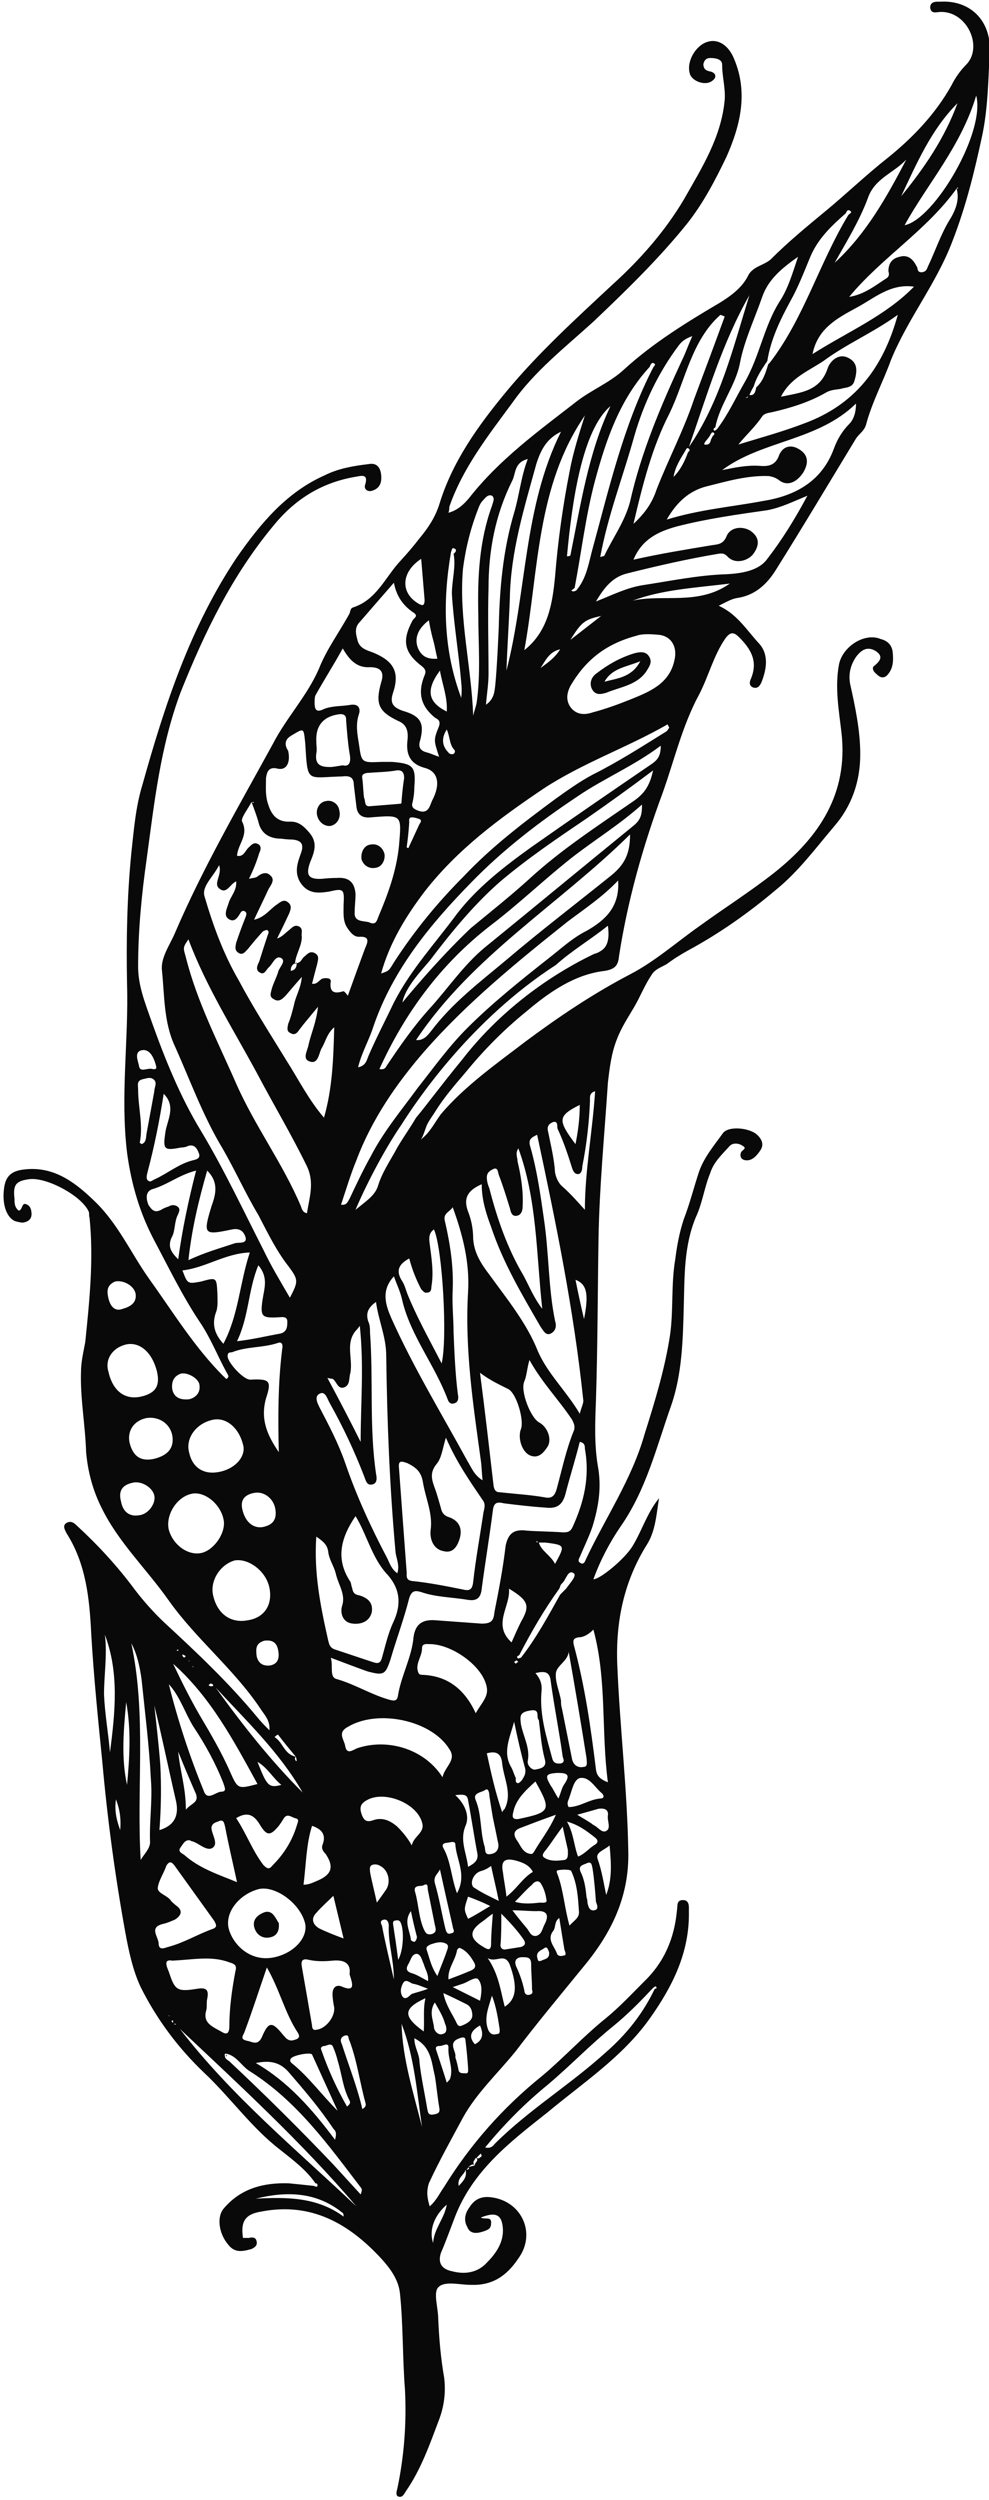 <svg version="1.2" xmlns="http://www.w3.org/2000/svg" viewBox="0 0 116 293" width="116" height="293">
	<title>bimbimka_feather-ai</title>
	<style>
		.s0 { fill: #090909 } 
	</style>
	<g id="Layer 2">
		<g id="&lt;Group&gt;">
			<path id="&lt;Compound Path&gt;" fill-rule="evenodd" class="s0" d="m71.1 81.2c-0.7 0.2-1.3 0.3-1.7-0.5-0.3-0.7 0-1.4 0.6-1.8 1.3-1 2.7-1.8 4.3-2.3 0.7-0.2 1.4-0.3 1.8 0.3 0.5 0.7 0 1.3-0.3 1.8-1.1 1.6-3 1.8-4.7 2.5zm-0.2-1.3c1.5-0.4 3.2-0.5 4.2-2.4-1.7 0.7-3.3 0.8-4.2 2.4z"/>
			<path id="&lt;Path&gt;" class="s0" d="m32.7 225.4c0.1 1-0.3 1.6-1.2 1.7-0.8 0.1-1.5-0.4-1.7-1.3-0.2-1 0.7-1.5 1.3-1.7 0.9-0.2 1.2 0.7 1.6 1.3z"/>
			<path id="&lt;Path&gt;" class="s0" d="m39.8 95c0.2 0.8-0.2 1.6-1 1.8-0.7 0.1-1.4-0.4-1.6-1.2-0.2-0.8 0.3-1.6 1-1.7 0.7-0.2 1.5 0.3 1.6 1.1z"/>
			<path id="&lt;Path&gt;" class="s0" d="m45.1 100.1c0.1 0.7-0.3 1.5-1 1.6-0.8 0.2-1.5-0.3-1.7-1-0.1-0.8 0.3-1.6 1-1.7 0.8-0.2 1.5 0.3 1.7 1.1z"/>
			<path id="&lt;Path&gt;" class="s0" d="m34.6 112.9q0 0 0 0.1 0.1-0.1 0.2-0.1 0 0 0-0.1-0.1 0.1-0.2 0.1z"/>
			<path id="&lt;Path&gt;" class="s0" d="m26.6 240.7q0 0 0 0.1-0.1 0.1-0.1 0.2 0 0 0.1 0 0-0.1 0-0.3z"/>
			<path id="&lt;Compound Path&gt;" fill-rule="evenodd" class="s0" d="m116.1 6c-0.2 3.3-0.2 6.6-0.9 9.9-0.9 4.2-1.9 8.3-3.5 12.4-1.9 5-5.2 9-7.2 13.9-0.9 2.5-2.2 4.9-2.9 7.5-0.2 0.8-0.8 1.1-1.2 1.7-3.1 5.1-6.2 10.3-9.4 15.4-1 1.6-2.4 3-4.6 3.3-0.6 0.1-1.3 0.5-2.1 0.9 2.2 1 3.3 2.9 4.8 4.5 1.1 1.3 0.8 3 0.2 4.5-0.2 0.4-0.4 0.7-0.9 0.6-0.6-0.2-0.5-0.7-0.3-1.1 0.8-2 0-3.4-1.4-4.8-0.6-0.6-1-0.7-1.6 0.1-1.4 2-2 4.5-3.1 6.6-2 3.7-2.9 7.7-4.3 11.6-2.3 6.2-4.1 12.6-5.1 19.1-0.1 1.1-0.5 1.5-1.7 1.7-3.5 0.4-6.5 2.5-9.1 4.7-2.6 2.1-5 4.5-7.2 7.2-1.2 1.4-2.5 2.9-3.5 4.5-0.3 0.5-0.7 1-1 1.6-0.2 0.4-0.5 1.6-0.8 1.8 1.1-0.8 1.6-1.9 2.4-3 2.8-3.3 6.5-5.9 9.9-8.5 3.9-2.9 7.9-5.6 12.3-7.9 2.9-1.5 5.5-3.8 8.2-5.7 2.9-2.1 5.9-4 8.7-6.2 5.3-4.2 8.7-9.3 7.9-16.4-0.3-2.6-0.8-5.3-0.3-8 0.4-2.1 3-3.8 4.9-3 0.8 0.2 1.3 0.7 1.4 1.5 0.1 1 0.1 2-0.7 2.8-0.5 0.4-0.9 0.1-1.2-0.2-0.4-0.3-0.6-0.8-0.2-1 0.7-0.6 1-1.1 0.1-1.7-1-0.6-1.7-0.1-2.3 0.7-0.6 0.9-0.9 1.9-0.7 3.1 0.6 2.7 1.2 5.5 1.2 8.3 0 3.2-1 6.1-3.1 8.5-2.2 2.6-4.2 5.3-6.8 7.4-3.2 2.7-6.6 5.1-10.3 7.1-0.9 0.5-1.7 1-2.5 1.6-0.7 0.4-1.4 0.6-1.8 1.3-0.8 1.2-1.3 2.5-2 3.7-0.7 1.2-1.5 2.4-2 3.7-0.7 1.7-0.9 3.5-1.1 5.2-0.4 6.1-1 12.2-1.1 18.3-0.1 6.3-0.1 12.6-0.3 18.9-0.1 2.6-0.2 5.1 0.2 7.6 0.5 2.6 0.1 4.9-0.6 7.2-0.4 1.2-1 2.4-1.5 3.6-0.1 0.2-0.3 0.5 0.1 0.7 0.3 0.2 0.5-0.1 0.6-0.4 2.3-4.9 5.4-9.4 6.9-14.7 1.2-3.8 2.4-7.7 3-11.7 0.4-2.9 0.1-5.9 0.6-8.8 0.2-1.6 0.5-3.2 1-4.7 0.7-1.8 1.2-3.8 1.8-5.6 0.6-1.7 1.8-3.1 2.8-4.5 0.7-0.9 3.3-0.6 4.1 0.3 0.5 0.5 0.7 1.1 0.3 1.7-0.4 0.6-0.9 1.2-1.6 1.2-0.5 0-0.9-0.3-0.7-0.9 0.1-0.3 0.8-0.5 0.2-0.8-0.4-0.3-1.1-0.4-1.5 0-0.9 1-1.9 1.9-2.3 3.2-0.7 1.7-0.9 3.5-1.7 5.2-1.4 3.4-1.3 6.9-1.4 10.4-0.1 4-0.2 8-1.5 11.7-1.7 4.8-2.9 9.8-5.9 14.1-1.3 1.9-2.4 4-3.2 6.2 0.8 0 3.7-2.4 4.6-3.9 1.1-1.8 1.7-3.9 3.1-5.6-0.3 1.8-0.4 3.8-1.4 5.4-2.7 4.3-3.7 9-3.5 14.1 0.3 7.4 1.2 14.8 1.3 22.3 0 5.3-2.2 9.5-5.5 13.4-2.6 3.2-5.2 6.3-7.7 9.6-2.1 2.6-4.6 4.9-6.2 7.8-1.4 2.6-2.8 5.1-4 7.7-0.3 1-0.2 1.7 0.1 2.7 0.8-0.7 1.2-1.6 1.7-2.3 3.1-5 6.9-9.3 11.5-13 2.5-2.1 4.8-4.6 7.4-6.7 1.6-1.3 3-2.8 4.5-4.3 2.4-2.3 3.6-5.1 3.9-8.4 0.1-0.5-0.1-1.2 0.7-1.2 0.8 0 0.7 0.8 0.7 1.3 0.1 4.8-1.9 8.8-4.6 12.6-3.2 4.5-7.8 7.5-12 11-4.3 3.4-8.8 6.8-10.9 12.4-0.5 1.3-1 2.7-1.6 4.1-0.4 1.3 0.3 1.9 1.3 2.1 1.5 0.4 3 0.2 4.1-1 1.2-1.2 2.2-2.7 1.8-4.6-0.3-1.4-1.4-1.1-2.5-0.7 0.4 0.3 1.3-0.2 1.2 0.7 0 0.7-0.5 0.8-1.1 1-0.7 0.2-1.4 0.2-1.7-0.6-0.4-0.7-0.3-1.5 0.2-2.2 0.5-0.8 1.1-1.3 2.2-1.3 3.9 0.2 5.8 4.2 3.6 7.2-1.4 2.1-3.1 3.2-5.6 3.1-1.3 0-3.1-0.5-3.8 0.3-0.6 0.6 0 2.4 0 3.7 0.1 2.3 0.3 4.6 0.7 6.9 0.2 1.7 0 3.3-0.6 4.9-1.1 2.9-2.1 5.8-3.9 8.4-0.2 0.3-0.4 0.8-0.9 0.6-0.3-0.1-0.2-0.6-0.1-0.9 0.8-3.8 1.1-7.7 0.9-11.6-0.3-3.8-0.2-7.7-0.6-11.4-0.2-1.6-1.2-2.9-2.2-4-3.8-4.1-8.2-6.6-14-5.5-1.9 0.3-2.5 1.1-2.2 3.1q0.3 0 0.7 0c0.4-0.1 0.8-0.1 0.9 0.4 0.1 0.5-0.2 0.7-0.6 0.9-1.1 0.3-2 0.5-2.8-0.6-1-1.2-1.3-3.1-0.5-4.1 2-2.4 4.7-3.1 7.7-3 1 0.1 2 0.2 2.9 0.3 0.2 0.1 0.4 0.1 0.4 0.1 0.1-0.3 0-0.4-0.2-0.4-1.1-1.6-2.6-2.7-4.1-3.9-3.4-2.6-5.9-6.2-9-9.1q-4.6-4.4-7.4-10c-0.9-1.9-1.4-4.2-1.8-6.4-1.2-6.6-2.1-13.3-2.7-20-0.5-5-1-9.9-1.3-15-0.2-4.1-0.6-8.2-2.9-11.8-0.2-0.4-0.5-0.9 0-1.2 0.5-0.3 0.9 0 1.2 0.3 2.5 2.3 4.8 4.8 6.8 7.5q1.6 2.1 3.5 3.9c3.8 3.5 7.6 7.1 10.9 11.1 0.4 0.5 0.9 1 1.4 1.5 0.1-1.2-0.6-1.8-1.1-2.6-3.1-4.6-7.5-8.1-10.7-12.6-2.6-3.7-5.9-6.8-7.9-10.9-1-2-1.6-4.2-1.8-6.5-0.1-3.2-0.7-6.3-0.6-9.4 0-1.2 0.3-2.4 0.5-3.5 0.5-4.9 1-9.7 0.5-14.6-0.1-0.2 0-0.5-0.1-0.7-0.8-1.8-4.8-4-6.9-3.8-1.6 0.2-2 0.6-1.8 2.3 0 0.5 0 1 0.5 1.4 0.5-0.1 0.3-1.1 1-0.7 0.4 0.2 0.5 0.7 0.5 1.1 0 0.6-0.4 0.9-1 1-0.3 0-0.7-0.1-1-0.2-1-0.5-1.5-2.1-1.2-4 0.2-1.2 0.8-1.8 2.1-2 3.4-0.5 5.9 1.2 8.3 3.5 2.9 2.7 4.4 6.2 6.6 9.3 2.8 3.9 5.3 8 8.7 11.4 0.2 0.1 0.3 0.5 0.5 0.2 0.2-0.2 0-0.4-0.1-0.6-1.1-2-1.9-4.1-3.2-6-2-3-3.6-6.3-5.3-9.5-1.7-3.2-2.7-6.6-3.2-10.3-0.8-6.7 0.2-13.2 0-19.8-0.1-5.1 0-10.2 0.5-15.3 0.3-2.7 0.5-5.4 1.3-8 2.6-9.3 5.6-18.5 11.1-26.7 2.8-4 5.8-7.6 10.3-9.6 1.6-0.8 3.4-1.1 5.1-1.3 1-0.2 1.4 0.4 1.5 1.2 0.1 0.9-0.1 1.6-1 1.9-0.5 0.2-1-0.1-0.9-0.6 0.5-1.5-0.5-1.1-1.2-1-4 0.7-7.1 2.7-9.6 5.8-4.8 5.8-8 12.4-10.8 19.4-2.4 6.4-3.1 13-4 19.6-0.6 4.2-1 8.4-1 12.6 0 2.2 0.8 4.2 1.5 6.2 1.6 4.5 3.4 9 5.9 13.1 2.7 4.5 4.9 9.2 7.3 13.9 0.9 1.9 2 3.7 3.1 5.6 1-1.9 1-2.1-0.1-3.6-1.5-1.9-2.5-4-3.6-6.1-1.5-2.5-2.7-5.2-4.2-7.8-2.3-3.8-3.8-8-5.6-12-1.3-2.8-1.2-5.9-1.5-8.8-0.2-1.5 0.9-3 1.5-4.4 3.3-7.7 7.5-14.9 11.5-22.2 1.6-3.1 4-5.6 5.4-8.8 0.9-2.3 2.4-4.3 3.6-6.5 0.1-0.3 0.1-0.6 0.4-0.7 2.8-0.9 3.8-3.6 5.6-5.5q1.2-1.3 2.2-2.6c1-1.2 1.8-2.4 2.3-3.9 1.5-5 4.5-9.2 7.8-13.2 3.8-4.6 8.2-8.6 12.6-12.7 3.2-2.9 6.1-6.2 8.3-9.9 2.1-3.7 4.4-7.3 4.8-11.7 0.1-1.4-0.3-2.7-0.3-4.1 0-0.7-0.8-0.8-1.4-0.8-0.5 0-0.7 0.3-0.8 0.7 0 0.6 0.3 0.8 0.9 0.9 0.6 0.2 0.7 0.7 0.1 1.1-0.8 0.6-2.4 0-2.6-0.9-0.4-1.4 0.7-3.3 2.1-3.7 1.3-0.4 2.5 0.5 3.1 2 1.7 4 0.7 7.9-0.9 11.5-1.3 2.7-2.7 5.4-4.6 7.8-3.3 4.1-7.1 7.8-11 11.5-3.3 3-6.9 5.8-9.5 9.5-2.8 3.8-5.8 7.6-7.4 12.2 0 0.2 0 0.4-0.1 0.7 1.1-0.3 1.8-1 2.4-1.7 3.6-4.6 8.2-7.9 12.7-11.4 1.7-1.3 3.9-2.2 5.5-3.7 3.4-3.1 7.3-5.5 11.2-7.8 1.3-0.8 2.7-1.8 3.4-3.3 0.6-1 1.8-1.1 2.6-1.8 2.1-2.1 4.3-3.9 6.6-5.8 2.4-2 4.6-4.1 7-6 3-2.4 5.7-5.2 7.6-8.6 0.5-1 1.1-1.8 1.8-2.5 1.9-2.1 0-6.2-3.1-6.1-0.4 0-1.1 0.3-1.2-0.5 0-0.8 0.8-0.7 1.2-0.7 3.3-0.2 5.9 2 5.8 5.8zm-59.2 245.7c0.5 0.1 0.8 0 1.1-0.4 4-4 8.8-6.9 13-10.7 2.3-2 4.2-4.3 5.6-7.1q0.1-0.2 0.2-0.4c0.2 0 0.3-0.1 0.1-0.3 0 0-0.2 0.1-0.3 0.2q-0.1 0.1-0.2 0.2c-1.4 1.5-2.9 3-4.5 4.3-2.6 2.1-5 4.6-7.6 6.8-2.7 2.2-5.1 4.6-7.4 7.4zm-1 1.2c0.2 0.2 0.4 0 0.6-0.2 0-0.1-0.1-0.2-0.1-0.3q-0.3 0.3-0.5 0.5 0 0 0 0zm-0.2 0.9q0 0 0 0c-0.1-0.3 0.6-0.6 0.1-0.9-0.1 0.3-0.5 0.5-0.1 0.9zm-0.8 0.2q0.4-0.1 0.8-0.2c-0.3-0.3-0.6 0.1-0.8 0.2zm-0.2 0.3c0.1 0 0.2 0 0.3-0.1 0.1-0.1-0.1-0.1-0.1-0.2 0 0.2-0.1 0.2-0.2 0.3zm-0.9 1.9c0.6-0.6 1-1.1 0.8-1.9-0.1 0.6-1 0.9-0.8 1.9zm51.9-233.2c2.7-3.3 5.1-6.8 6.6-10.9-3.1 3.1-4.8 7.1-6.6 10.9zm-3.9 0.2c-1 2.7-2.5 5.1-3.9 7.6 3.7-3.4 6.1-7.7 8.4-12.1-1.5 1.6-3.7 2.2-4.5 4.5zm-6.8 7c-0.7 1.7-1.4 3.5-2.3 5.1-1.2 2.2-2.3 4.5-2.7 7q-0.1 0.2-0.2 0.3c-0.6 0.9-1.1 1.7-1.4 2.7q-0.3 0.5-0.5 1c0.6 0.1 0.7-0.4 0.8-0.9 0.8-0.7 1.1-1.7 1.4-2.7q0.1-0.1 0.2-0.2c4-5.2 5.8-11.7 9.2-17.3 0.2-0.2 0.5-0.3 0.2-0.5-0.3-0.2-0.4 0.1-0.5 0.3-1.7 1.5-3.3 3-4.2 5.2zm-8.2 12.3c-0.5 2.7-2.4 4.9-2.9 7.6-0.2 0.1-0.3 0.2-0.1 0.4 0 0 0.2-0.1 0.3-0.2 1.3-1.7 2.2-3.7 3.3-5.6 1.7-3 2.2-6.4 4-9.3 1-1.5 1.5-3.2 2.2-5.3-2 1.4-3.5 2.7-4.2 4.7-0.9 2.6-2.1 5.1-2.6 7.7zm18.5-5.6c-2.9 2.1-6 3.4-8.7 5.4-1.8 1.2-3.9 2-5 4.2 2.3-0.5 4.6-0.6 5.5-3.4 0.3-0.8 1.3-1.8 2.5-1.1 1.1 0.6 0.9 1.7 0.6 2.7-0.2 0.6-0.7 0.7-1.3 0.8-0.6 0.2-1.3 0.1-2 0.5-1.9 1.1-4.1 1.8-6.3 2.3-0.4 0.1-0.9 0.1-1.2 0.5-0.8 1.2-1.9 2.2-2.8 3.3 2.6-0.8 5.2-1.5 7.8-2.5 5.9-2.2 9.2-6.5 10.9-12.7zm-17.4-2.3c-3.2 5.6-5 11.8-7.1 17.8 3.7-5.4 5.2-11.7 7.1-17.8zm12.5 12.7c-4.5 4.4-11 4.3-15.7 7.8 1.5-0.3 2.9-0.6 4.4-0.5 1.1 0.1 1.9-0.1 2.3-1.3 0.5-1.1 1.5-1.2 2.4-0.6 1.1 0.7 1 1.7 0.4 2.7-0.8 1.2-1.9 1.6-2.8 0.9-0.4-0.3-0.7-0.4-1.2-0.5-2.5-0.1-4.9 0.6-7.3 1.2-2 0.5-3.5 1.8-4.7 3.9 3.9-1.2 7.7-1.5 11.4-2.2 3.7-0.6 6.8-2.3 8.2-6.1 0.4-1.1 1-2.1 1.8-2.9 0.5-0.5 0.8-1.3 0.8-2.4zm-21.9 1.2c-2 3.9-3.1 8.2-4.2 12.9 1.4-1.3 2.2-2.5 2.7-4 1.4-3.6 3.2-7 4.4-10.6 1.2-3.2 2.4-6.4 3.6-9.7q-0.2-0.1-0.5-0.2c-3.4 3-4.1 7.7-6 11.6zm-4.1 2.6c-1.3 4.7-3.1 9.3-4 14.2 0.2-0.1 0.5-0.1 0.5-0.2 1-2.1 2.4-4 3-6.3 1.3-5.8 3.6-11.2 6.1-16.6 0.4-0.8 0.7-1.7 1.2-2.8-0.9 0.3-1.3 0.7-1.6 1.1-2.4 3.2-4.1 6.8-5.2 10.6zm9.3-0.4c-0.2-0.1-0.3 0.1-0.4 0.3q-0.1 0.2-0.2 0.3c-0.2 0.3-0.5 0.5-0.5 0.8 0.6 0.1 0.7-0.2 0.8-0.6q0.1-0.2 0.2-0.4c0.1-0.1 0.3-0.2 0.1-0.4zm-2.9 1.9c-0.2-0.2-0.3 0-0.4 0.2-0.6 1-1.2 1.9-1.4 3.1 0.8-0.8 1.3-1.8 1.7-2.9 0.1-0.1 0.3-0.2 0.1-0.4zm-11 3.7c-1.1 4.1-1.6 8.4-2.4 12.6q-0.2 0.2-0.4 0.3c0.2 0.2 0.4 0.1 0.6 0 1.1-1.3 1.4-2.9 1.8-4.5 2-7.3 3.7-14.8 7.2-21.6 0.1-0.2 0.4-0.4 0.1-0.5-0.2-0.2-0.4 0.1-0.5 0.4-3.5 3.8-5.1 8.5-6.4 13.3zm-2.9 18.7q1.8-1.4 3.6-2.8c-1.9 0.4-2.3 0.7-3.6 2.8zm-0.4-9.8c0.1 0 0.3 0 0.4-0.1 1.2-5.9 2.1-12 4.7-17.5-3.3 2.8-4.5 11.1-5.1 17.6zm-5 11c2.8-2.2 3.3-5.5 3.6-8.6q0.5-6.2 1.7-12.3c0.4-2.2 1.1-4.4 1.8-6.6-5.7 8.3-5.4 18.2-7.1 27.5zm1.4-21.8c-1.4 5.1-3 10.2-3.1 15.7-0.1 2.8-0.3 5.7-0.4 8.5 2.4-9.3 2-19.2 6.4-28-1.7 0.8-2.4 2.2-2.9 3.8zm0.5 23.9c0.8-0.6 1.7-1.2 2.3-2.2-1.3 0.3-1.7 1.3-2.3 2.2zm-3.3-22c-2 4-2.8 8.2-2.8 12.6-0.1 3.4 0 6.7 0 10.1 0 1.2-0.2 2.3-0.3 3.6 1-0.7 1-1.6 1.1-2.4 0.2-2.2 0.3-4.5 0.4-6.7 0.1-4.6 0.5-9 1.8-13.4 0.6-2 0.8-4.2 1.6-6.3-1.6 0.4-1.4 1.7-1.8 2.5zm-4.6 27.6c0.1-0.5 0.3-1 0.4-1.5 0.5-3.4 0.2-6.9 0.2-10.4-0.1-4.3 0.1-8.6 1.6-12.7 0.1-0.4 0.4-0.9 0-1.2-0.5-0.2-0.8 0.3-1.1 0.6-0.2 0.2-0.4 0.6-0.5 0.9-0.9 2.3-1.5 4.7-1.8 7.1-0.5 5.8 1 11.4 1.2 17.2zm-1.4-2.1q0.1-0.9 0-1.8c-0.3-3.5-0.9-7-1.1-10.4 0-1.6 0.5-3.2 0.2-4.7 0.3-0.2 0.4-0.5 0.1-0.6-0.3-0.2-0.3 0.2-0.4 0.4-1 5.8-0.9 11.5 1.2 17.1zm-5.1-11.1c0.5 0.3 0.8 0.4 0.8-0.4q-0.2-2.4-0.4-4.8c-2.3 1.5-2.5 3.9-0.4 5.2zm29.5 14.6q-0.1-0.2-0.2-0.4c-4.7 2.7-9.9 4.5-14.5 7.5-5.2 3.5-10.1 7.1-14 12.1-2.2 2.9-4.1 6-5.1 9.6 0.9-0.3 0.9-0.3 1.5-1.3 2.4-3.7 5.1-7 8.2-10.1 3.2-3.4 7-6.3 10.8-9.1 1.4-1 2.8-2 4.3-2.8 3-1.5 5.8-3.3 8.7-5.1 0.1-0.1 0.2-0.3 0.3-0.4zm-26.9-6.7c-1.7 2.3-1.4 3.7 0.8 4.8 0.1-1.7-0.5-3.1-0.8-4.8zm-9.7-3.7c0.2 1.1 1.1 1.3 1.9 1.6 2.4 1 3.1 2.3 2.3 4.7-0.4 1.2 0 1.7 1.1 2.1 2.1 0.6 2.6 1.4 2.1 3.4-0.3 0.9 0 1.3 0.8 1.5 0.4 0.1 0.8 0.3 1.4 0.5-0.6-1.9-0.7-1.9 0-3.6 0.2-0.7-0.2-0.8-0.5-1-1.6-1.3-2-2.8-1.3-4.7 0.2-0.5 0.4-0.8-0.2-1.3-2.1-1.6-2.4-3-1.1-5.4 0.2-0.3 0.7-0.5 0.1-0.9-1.2-0.8-2-1.9-2.3-3.5-1.4 1.6-2.7 3.1-4 4.6-0.6 0.6-0.5 1.3-0.3 2zm9.4 2.3c-0.2-0.8-0.3-1.5-0.5-2.2q-0.3-1.1-0.5-2.3c-1.3 1-1.7 2.1-1.3 3.2 0.4 1 1.1 1.4 2.3 1.3zm-13.3 5.9c1-0.4 2.1-0.3 3.2-0.5 0.9-0.1 1.1 0.5 0.9 1.1-0.4 1.2-0.2 2.3 0 3.5 0.3 2.2 0.3 2.2 2.6 2.1q0.7 0 1.3 0c2.4 0.2 2.8 0.5 2.6 2.9q0 0.9-0.2 1.8c-0.2 0.6 0.1 0.8 0.6 1 1.3 0.5 1.4-0.6 1.7-1.2 1-1.9 0.7-3.4-0.9-3.8-1.8-0.5-2.2-1.7-2-3.3 0.1-1-0.1-1.8-1.1-2.2-2.3-1.1-2.7-2-2-4.5 0.4-1.2 0-1.8-1.3-1.8-1.5 0.1-2.4-0.8-3.2-2.2-1.1 2-2.2 3.7-3.2 5.5-0.1 0.2-0.1 0.6-0.1 0.9 0 0.9 0.3 1.1 1.1 0.7zm39.5 4.3c-3.2 2.4-6.6 3.8-9.7 5.9-4.5 3-8.7 6.2-12.5 10.1-4.8 4.9-9.2 10.2-11.5 16.9-0.5 1.6-1.4 3.1-1.8 4.8 0.9-0.2 1-0.8 1.2-1.3 0.9-2.1 2-4.2 3-6.3 2-3.9 4.9-7 7.4-10.4 2.4-3.1 5.5-5.5 8.7-7.8 4.7-3.3 9.5-6.6 14.2-9.8 0.7-0.5 1-1 1-2.1zm-2.2 6.9c-2.7 2.4-5.5 4.1-8.2 6.2-3.3 2.6-6.3 5.5-9.6 8-5.8 4.5-10 10.2-13 16.8 0.5 0.1 0.7-0.1 0.8-0.3 1.6-2.4 3.2-4.7 5.1-6.8 2.1-2.3 3.9-5 6.4-7.1 5.9-4.8 11.7-9.6 17.6-14.4 0.8-0.7 0.9-1.3 0.9-2.4zm-36.6-4.4c0.4 0 0.8-0.1 1.5-0.2 0.8 0.2 1-0.4 0.8-1.4-0.2-1.2-0.3-2.5-0.4-3.8 0-0.4 0-0.8-0.7-0.8-1.9 0.2-2.9 1.3-2.8 3.2 0 0.5 0.1 1 0 1.4-0.2 1.4 0.6 1.6 1.6 1.6zm-7.3 4.2c0.4 1.4 1.1 2.3 2.7 2.2 0.9 0 1.5 0.5 2.1 1.2 1.1 1.2 0.7 2.3 0.2 3.5-0.6 1.6-0.2 2.1 1.4 2q0.9-0.1 1.7-0.1c1.3-0.1 2.1 0.4 2.2 1.9 0 0.7-0.1 1.4-0.1 2.1-0.1 1.2 1 1 1.7 1.2 0.8 0.4 0.9-0.2 1.1-0.7 1.1-2.6 2.1-5.3 2.4-8.3 0.3-3.6 0.4-3.6-3.3-3.3-0.9 0.1-1.6-0.2-1.7-1.3-0.1-0.8-0.2-1.7-0.3-2.5 0-0.9-0.5-1.1-1.3-1-4.3 0.1-4.1 0.9-4.4-3.9-0.2-1.8-0.1-1.8-1.6-0.9-0.9 0.5-0.8 1.2-0.4 1.8 0.3 1.4-0.2 2.3-1.2 2.1-1.1-0.3-1.3 0.4-1.4 1.1 0 1-0.1 1.9 0.2 2.9zm-1.8-0.1q0 0.1 0.1 0.1 0 0 0.1-0.1-0.1 0-0.2 0zm-1.8 6.3c0.8 0.2 1-0.7 1.4-1 0.3-0.3 0.6-0.6 1-0.4 0.5 0.2 0.4 0.7 0.2 1.1-0.3 1-0.7 2-1.2 3 0.4-0.1 0.7-0.1 0.9-0.2 0.5-0.4 1.1-0.7 1.6-0.2 0.6 0.5 0.1 1.1-0.2 1.6-0.5 1.1-1.1 2.3-1.7 3.6 1.3-0.3 1.9-1.3 2.7-1.8 0.4-0.3 0.8-0.6 1.2-0.3 0.6 0.4 0.4 0.9 0.2 1.4q-0.7 1.5-1.4 2.9c0.6-0.2 0.9-0.6 1.3-0.9 0.4-0.3 0.7-0.8 1.3-0.5 0.5 0.3 0.2 0.8 0.3 1.2 0 1.1-0.7 2-0.8 3.1-0.4 0.2-0.5 0.5-0.5 0.9 0.5-0.1 0.7-0.4 0.7-0.9 0.5-0.1 0.6-0.5 0.8-0.7 0.4-0.3 0.7-0.8 1.3-0.5 0.6 0.3 0.4 0.8 0.3 1.3q-0.3 1.1-0.6 2.3c0.6 0.1 0.8-0.4 1.2-0.6 0.4-0.1 1-0.1 1 0.3-0.2 1.3 0.4 1.5 1.4 1.2 0.2-0.1 0.4 0.3 0.6 0.5q1-2.8 2-5.5c0.3-0.7 0.7-1.5-0.7-1.4-0.6 0-1-0.5-1.4-1.1-0.5-0.8-0.4-1.7-0.4-2.7 0.1-1.8 0-1.9-1.7-1.5-1.3 0.2-2.5 0.3-3.4-1.1-0.7-1.2-0.3-2.3 0.1-3.4 0.4-1.1 0-1.5-1-1.6q-0.6 0-1.3-0.1c-1.4 0-2.4-0.6-2.7-2-0.2-0.7-0.5-1.5-0.8-2.3-0.4 0.8-1.3 1.9-1.1 2.3 0.8 1.6-0.5 2.6-0.6 4zm-3.8 4.8c1 3.4 2.2 6.7 4 9.8 1.7 3.2 3.7 6.3 5.6 9.4 1.4 2.2 2.6 4.6 4.4 6.7 1-3.5 1.1-6.9 1.2-10.6-0.9 0.8-1 1.7-1.5 2.5-0.3 0.6-0.4 1.9-1.4 1.5-0.9-0.3-0.2-1.3-0.1-2 0.3-1.3 0.9-2.6 1.1-4.4-0.9 1.1-1.6 1.9-2.2 2.7-0.2 0.3-0.5 0.7-1 0.4-0.5-0.2-0.4-0.6-0.3-1.1 0.3-0.7 0.5-1.5 0.7-2.3 0.2-1 0.8-1.9 0.9-3.2-0.8 0.9-1.3 1.5-1.9 2.2-0.4 0.4-0.8 0.8-1.4 0.4-0.6-0.3-0.3-0.8-0.2-1.3 0.2-0.6 0.5-1.2 0.7-1.8 0.1-0.6 1-1.3 0.4-1.7-0.7-0.4-1 0.7-1.5 1.1-0.3 0.3-0.5 0.9-1 0.6-0.6-0.3-0.3-0.9-0.1-1.3q0.5-1.6 1-3.1c0.1-0.2 0.2-0.5-0.1-0.6-0.1 0-0.4 0.1-0.5 0.2q-0.9 1-1.7 2c-0.3 0.3-0.6 0.8-1.1 0.5-0.5-0.3-0.4-0.7-0.3-1.2q0.5-1.5 1.1-3c0.1-0.3 0.2-0.5-0.1-0.7-0.2-0.1-0.4 0-0.5 0.2-0.3 0.5-0.7 1.2-1.4 0.7-0.6-0.4-0.2-1.2 0-1.8 0.2-0.8 1-1.5 0.9-2.6-0.7 0.3-1.1 1.5-1.9 0.9-0.9-0.6 0.3-1.6-0.1-2.8-0.7 1.4-2.1 2.5-1.7 3.7zm13.5 59.9c1.1 2.1 2.2 4.2 3 6.5 1.3 3.8 3 7.5 4.9 11.1 0.3 0.6 0.5 1.3 1.2 1.8 0.3-0.9-0.1-1.7-0.2-2.4-0.7-7.7-1-15.4-1.1-23.1 0-2.2-0.9-4.1-1.2-6.3-1 0.7-1.2 1.4-0.9 2.3 0.2 0.4 0.2 0.9 0.2 1.3 0.4 5.5-0.1 11 0.7 16.5 0.1 0.5 0.2 1.2-0.5 1.3-0.6 0.1-0.7-0.5-0.9-1q-1.7-4.4-4-8.5c-0.3-0.5-0.5-1.4-1.1-1.2-0.8 0.3-0.4 1.1-0.1 1.7zm-2.2-23.6c0.1 0.3 0.2 0.7 0.7 0.8 0.3-1.9 0.9-3.6 0-5.5-1.8-3.7-3.9-7.2-5.8-10.8-2.8-5.2-6-10.2-8.1-15.8-0.7 1-0.6 1-0.3 2.1 1.3 5.2 3.8 10 5.9 14.8 2.2 5 5.5 9.4 7.6 14.4zm6.4 14.6c-1.2 1.5-0.3 3.2-0.6 4.9-0.2 0.6 0 1.4-0.7 1.7-0.8 0.3-0.9-0.7-1.4-1-0.1 0-0.2 0-0.6-0.1 1.4 2.6 2.7 5.1 3.9 7.5 0-4.5 0.4-8.9-0.1-13.6-0.3 0.4-0.4 0.5-0.5 0.6zm7.9 17.7c-0.2-1.2-0.8-1.7-1.8-2.2-0.8-0.3-1.1-0.3-1 0.6 0.3 4.1 0.6 8.2 0.9 12.2 0 0.4-0.1 0.9 0.6 1 2 0.2 4 0.6 6 1 0.8 0.2 1.1 0 1.2-0.9 0.3-2.7 0.8-5.4 1.2-8.1 0.1-0.5 0.3-1-0.1-1.5-1.5-2.2-3.1-4.5-4.3-7.3-0.4 1.3-0.5 2.4-1.1 3.1-0.9 1.1-0.5 2-0.1 3.1 0.2 0.6 0.4 1.3 0.6 2 0.1 0.5 0.3 0.9 0.9 1.1 1.2 0.4 1.7 1.3 1.3 2.6-0.3 0.9-0.8 1.7-1.9 1.4-1.1-0.2-1.6-1.3-1.5-2.4 0.3-2-0.6-3.8-0.9-5.7zm-8.5 11.7c0.1 0.2 0.1 0.5 0.2 0.7 0.1 0.6 0.3 0.8 0.9 0.9 0.9 0.3 1.6 0.8 1.4 2-0.3 1.1-1.3 1.4-2.2 1.3-1.2-0.1-1.5-1.2-1.3-2 0.5-1.4-0.4-2.5-0.7-3.8-0.2-0.9-0.8-1.7-0.9-2.6-0.1-0.9-0.7-1.3-1.4-1.8-0.3 4.3 0.5 8.2 1.4 12.2 0.1 0.4 0.2 0.8 0.7 1 1.5 0.5 3 1 4.5 1.5 0.6 0.2 0.9 0.2 1.1-0.5 0.4-1.4 0.7-2.8 1.3-4.1 1-2.1 0.9-4-0.8-5.8-1.7-1.9-2.3-4.6-3.6-6.7-1.7 2.5-2.4 5-0.6 7.7zm-10.8-37.1c-1.2 2.9-1.1 6-2.5 8.9 1.8-0.2 3.4-0.6 5.1-0.9 0.8-0.2 0.8-0.9 0.8-1.4 0-0.7-0.7-0.5-1.1-0.5-1.9 0.1-2.1-0.1-1.8-2.1 0.2-1.3 0.7-2.6-0.5-4zm-6-11.1c-1 3.5-1.8 6.8-2.2 10.5 1.9-0.9 3.7-1.4 5.5-2 0.5-0.1 1.4 0.1 1.2-0.7-0.2-0.6-0.6-1.1-1.6-0.9-3.3 0.7-3.4 0.6-2.4-2.7 0.5-1.4 0.9-2.8-0.5-4.2zm-8-12.3c0.1 0.9 1 0.2 1.6 0.4 0.6 0.1 0.4-0.3 0.4-0.4-0.3-1.1-0.8-2-1.7-1.8-0.9 0.2-0.4 1.3-0.3 1.8zm0.1 9c-0.1 0 0.1 0.1 0.2 0.2 0.6-0.2 0.5-0.8 0.6-1.3 0.3-1.6 0.6-3.3 0.9-4.9 0-0.5 0.4-1-0.1-1.4-0.4-0.3-0.8-0.1-1.3 0-0.7 0.2-0.5 0.7-0.5 1.2 0 2.1 0.6 4.1 0.2 6.2zm1 4.5c0.3 0.2 0.5-0.1 0.8-0.2 1.5-0.7 2.8-1.8 4.4-2.2 0.4-0.1 1-0.2 0.7-0.9-0.2-0.5-0.5-1-1.2-0.8q-0.4 0.2-0.9 0.2c-2 0.4-2.1 0.2-1.8-1.8 0.2-1.4 1.3-3-0.2-4.5-0.5 3.2-1.1 6.2-1.9 9.2-0.1 0.4-0.2 0.8 0.1 1zm3.5 9.2c0.5-3.6 1.2-6.9 2.1-10.4-2 0.5-3.4 1.7-5.2 2.2-0.7 0.3-0.7 1-0.4 1.8 0.4 0.6 0.7 1 1.5 0.6 0.3-0.2 0.6-0.3 0.9-0.4 0.3-0.2 0.7-0.2 1 0 0.4 0.3 0.2 0.6 0.1 0.9-0.5 0.9-0.3 2-0.8 2.8-0.4 1-0.1 1.6 0.8 2.5zm5.3 9.9c1.8-3.4 1.9-7.1 3.1-10.7-2.9 0.1-5.2 1.8-7.9 2.1 0.6 1.6 0.6 1.6 2.2 1.3 1.8-0.5 1.8-0.5 1.9 1.4 0 0.8 0.1 1.6-0.2 2.3-0.5 1.5 0 2.6 0.9 3.6zm-1.2 8.9c-2 0.4-3.3 2.2-2.8 3.9 0.4 1.8 1.8 2.6 3.6 2.2 1.9-0.4 3.1-1.9 2.7-3.2-0.5-2-2-3.2-3.5-2.9zm-4.8-3.6c0.2 1.1 1.1 1.3 2 1.2 0.8-0.2 1.3-0.8 1.2-1.6 0-0.8-1.4-1.6-2.2-1.4-0.8 0.3-1.1 0.9-1 1.8zm-7.5-10.7c0.2 0.9 0.7 1.7 1.7 1.3 0.7-0.2 1.7-0.6 1.5-1.8-0.2-0.9-1.4-1.6-2.4-1.4-0.9 0.4-1 1-0.8 1.9zm0 8.6c0.5 2.3 1.9 3.4 3.8 3 1.8-0.4 2.3-1.3 1.9-3-0.6-2.3-2.1-3.5-3.7-3.1-1.5 0.4-2.4 1.7-2 3.1zm4.5 5.5c-1.5 0.3-2.3 1.5-2 2.9 0.4 1.6 1.3 2.2 2.8 1.9q2.6-0.6 2.2-2.8c-0.3-1.4-1.6-2.2-3-2zm0.9 9.1c-0.2-1-1.6-1.8-2.6-1.5q-1.8 0.4-1.3 2.2c0.2 1.1 0.9 1.8 2.1 1.6 1.1-0.1 2-1.4 1.8-2.3zm5.6 6.7c1.5-0.4 2.9-2.5 2.5-4-0.4-1.8-2.3-3.3-3.8-2.9-1.7 0.4-3 2.5-2.6 4.2 0.5 1.8 2.3 3.1 3.9 2.7zm1.6 15.8c3.1 4.3 6.4 8.5 10.2 12.3-2.7-4.7-6.6-8.4-10.2-12.3zm7.3-4.5c-0.2-0.9-0.8-1.1-1.6-1-1 0.3-1 0.9-0.9 1.8 0.2 0.9 0.8 1.2 1.6 1.1 1-0.2 1.1-1 0.9-1.9zm2.1 12.6c-0.2 0.2-0.1 0.3 0 0.5 0 0 0.1 0 0.1 0q0-0.2-0.1-0.5zm-2.5-2.3c1 0.6 1.1 2 2.5 2.3q-1.1-1.3-2.1-2.6-0.2 0.1-0.4 0.3zm-7.9 30.7c-0.1 0.4 0 0.9-0.1 1.3-0.5 1.6 0.9 2 1.9 2.6 0.5 0.3 0.8 0.1 0.8-0.7 0-2.1 0.3-4.3 0.7-6.4 0.2-0.7 0-0.9-0.7-1.1-2.1-0.8-4.3-0.3-6.7-0.2-1-0.2-0.7 0.6-0.4 1.3 0.7 2.1 0.9 2.4 3.3 2 1.2-0.2 1.4 0.2 1.2 1.2zm4.7 4.9c0.6 0.1 1.2 0.6 1.7-0.4 0.8-1.9 1.2-1.9 2.5-0.3 0.2 0.2 0.3 0.4 0.5 0.5 0.4 0.3 0.8 0.1 1.1 0 0.4-0.2 0.3-0.5 0.1-0.8-1.5-2.3-2.1-5-3.6-7.6-0.9 2.6-1.7 5.1-2.6 7.5-0.1 0.4-0.7 0.9 0.3 1.1zm12.8 19.4c-6.4-7.5-13.6-14.1-20.7-20.8 6 7.8 13.5 14 20.7 20.8zm-2.2-11.2c-1-2.2-2-4.4-3-6.6-0.2-0.3-2.3 0.1-2.5 0.5-0.1 0.2-0.1 0.3 0.1 0.5 2 1.6 3.5 3.7 5.4 5.6zm-3.8-21.9c-0.5-2.3-3.4-4.5-5.4-4.1-2.4 0.6-4.2 2.9-3.5 4.9 0.6 1.8 2.6 3.7 5.3 3.1 2.3-0.5 3.9-2.3 3.6-3.9zm-1-11.5c0.1-0.4 0.4-0.8-0.2-0.9-0.4-0.1-0.9-0.6-1.3 0q-0.3 0.5-0.6 0.9c-1 1.2-1.4 1.2-2.2-0.1-0.7-1.2-1.5-1.6-2.8-0.8 1.2 1.8 1.9 3.8 3.2 5.5 0.5 0.5 0.7 0.5 1.1 0q2-2 2.8-4.6zm-1.8-4.8c-1-0.8-1.6-2-2.8-2.7 1.1 2.8 1.3 3.1 2.8 2.7zm-12.7-14.2c1 2.1 2 4.1 3.1 6 1.3 2.2 2.6 4.4 3.6 6.7 0.9 2 0.9 2 3.2 1.4-2.8-5.1-5.5-10.2-9.9-14.1zm2.3 0.3q0 0.1 0 0.1 0 0 0.1 0-0.1-0.1-0.1-0.2 0 0.1 0 0.1zm-0.5-0.6h0.1v-0.1zm-0.7-0.6q0.1 0.1 0.2 0.2c0 0 0.1-0.1 0.2-0.2q-0.2-0.1-0.4-0.2c0 0.1 0 0.1 0 0.2zm-0.7-0.7q0.1 0.1 0.2 0.1 0-0.1 0-0.2-0.1 0.1-0.2 0.1zm3.9 4.2c0.2 0.1 0.3 0 0.4 0 0-0.1 0-0.2-0.1-0.2-0.1-0.1-0.3-0.1-0.3 0-0.2 0.1-0.1 0.2 0 0.2zm-4.8-0.2q1.6 6.4 4.1 12.5c0.4 1.2 1.3 0.2 2 0.1 0.7 0 0.5-0.4 0.3-1-0.9-2.3-2.1-4.5-3.5-6.6-1-1.6-1.6-3.6-2.9-5zm2 14.7c0.7-0.8 1.5-0.8 1.2-1.8q-1.1-2.5-2.1-5c0.2 2.2 0.9 4.2 0.9 6.8zm-0.6 4.4c-0.4 0.5 0.1 0.7 0.4 0.9 1.8 1.6 4 2.3 6.2 3.2-0.5-2.3-1-4.4-1.4-6.5-0.1-0.3-0.1-0.8-0.6-0.7-0.4 0.2-0.9 0.2-1 0.8 0 0.8 0.9 1.9 0.1 2.4-0.7 0.4-1.6-0.6-2.4-0.8q-0.1 0-0.2-0.1c-0.6-0.1-0.8 0.4-1.1 0.8zm-3.1-16.6c0.2 1.8 0.5 4.4 0.7 6.9q0.2 3.8-0.1 7.7c2-0.6 2.3-2 1.9-3.6-0.9-3.9-1.7-7.8-2.5-11zm-2.7-7.3c1.8 8.4 0.6 16.9 1.1 25.4 0.4-0.7 1.1-1.3 1.1-2.1-0.1-2.4 0.3-4.9 0.1-7.3-0.2-4-0.7-7.9-1.1-11.8-0.2-1.4-0.5-2.9-1.2-4.2zm-0.6 6.9c-0.3 3.3-0.6 6.5 0.1 9.7 0.3-3.2 0.5-6.4-0.1-9.7zm-1.9 5.9c0.6-4.7 1.1-9.3-0.6-13.8 0.3 2.3-0.1 4.7-0.1 7 0.1 2.3 0.5 4.5 0.7 6.8zm0.7 5.5c-0.2 1.4 0.1 2.5 0.5 3.6 0.1-1.2 0-2.3-0.5-3.6zm6.2 25.3v0.1h0.1zm0.5 0.9q0-0.1 0-0.3-0.1 0-0.2 0.1 0.1 0.1 0.2 0.2zm0.3 0.1q-0.1 0-0.2 0 0.1 0.1 0.2 0.1 0 0 0-0.1zm-0.9-9c1.9-0.5 3.5-1.5 5.2-2.1 0.6-0.2 0.5-0.5 0.2-1q-2.3-3.2-4.6-6.4c-0.3-0.4-0.6-0.7-1 0-0.3 0.9-0.9 1.7-1 2.6 0 0.6 1 0.8 1.5 1.4 0.1 0.2 0.4 0.4 0.6 0.6 0.9 0.6 0.7 1.2-0.1 1.7-0.5 0.2-0.9 0.4-1.4 0.5-1.6 0.4-0.6 1.4-0.5 2.2 0 1 0.7 0.6 1.1 0.5zm20.6 31.6v0.1q0 0 0 0zm-0.2-0.5c-3-2.4-6.5-2.5-10.1-1.6 3.6-0.2 7.2-0.2 10.3 2.1 0-0.2 0-0.4-0.2-0.5zm2.3-2.8c-3.9-5.1-7.6-10.3-13.2-13.8-0.9-0.6-1.5-1.8-2.7-2q0 0 0 0 0 0 0 0-0.1 0-0.1 0 0 0.1-0.1 0.2 0 0 0.1 0c-0.1 0.3 0.2 0.5 0.5 0.7q6.3 5.9 12.2 12.1c1.1 1.2 2.1 2.3 3.2 3.5q0.2-0.5 0.1-0.7zm-12.4-14.7c3.8 2.2 6.6 5.4 9.3 9 0.2-0.8 0.1-1-0.2-1.3-1.6-2.4-3.4-4.5-5.3-6.7-1.1-1.2-2.3-1.3-3.8-1zm11 4.4c-0.8-1.5-0.9-3.1-1.4-4.7q-0.2-0.8-0.5-1.5c-0.2-0.6-0.6-0.3-1-0.2-0.2 0-0.6 0.1-0.4 0.5 0.8 2.3 1.8 4.5 3 6.6 0.4-0.3 0.4-0.5 0.3-0.7zm1.9 0.4c-0.7-2.5-1-5-1.9-7.4-0.2-0.3 0-0.8-0.6-0.6-0.5 0.2-0.5 0.6-0.3 1 0.8 2.5 1.8 5 2.4 7.6 0.3-0.2 0.4-0.3 0.4-0.6zm-1.9-15.2c0.2-1.5-0.9-1.7-2-1.6-1 0.1-1.9 0.1-2.8-0.1-0.8-0.2-0.9 0.2-0.8 0.8q0.6 3.4 1.2 6.9c0 0.3 0.1 0.6 0.5 0.5 1.1-0.1 2.2-1.5 2.1-2.6-0.1-0.5-0.2-1.1-0.2-1.6 0-0.7 0.4-1.1 1-0.9 1.8 0.8 1.3-0.4 1-1.4zm-1.9-9.2c-0.7 0.7-1.4 1.3-2 2-0.6 0.6-0.5 1.3 0.3 1.8 0.8 0.4 1.8 0.8 2.9 1.2-0.4-1.7-0.8-3.3-1.2-5zm-0.9-4.9c-0.3-0.3-0.5-0.6-0.4-1 0.5-1.2 0-1.9-1.2-2.3-0.7 2.2-0.7 4.6-1 6.9 0.7 0 1.2-0.3 1.7-0.5 1.6-0.7 1.9-1.6 0.9-3.1zm-6.6-31.2c-0.4-2-2.5-3.5-4.1-3.2-1.7 0.5-2.9 2.4-2.5 4.1 0.5 2.2 2.1 3.3 4.1 2.9 1.9-0.3 2.9-1.8 2.5-3.8zm19.2 76.8c0.1-1.7 1.3-2.8 1.6-4.5-1.5 1.3-2.1 3-1.6 4.5zm-18.5-86c-0.2-1.3-1.4-2.2-2.6-1.9-0.9 0.2-1.5 0.7-1.3 1.8 0.3 1.5 1.2 2.3 2.3 2.2 1.2-0.2 1.8-0.8 1.6-2.1zm-2.9-15.2c2.2-0.1 2.5 0.1 1.8 2.2-0.7 2.5 0.2 4.4 1.5 6.3-0.1-4-0.1-8.1 0.4-12.1 0.1-0.4 0-0.9-0.5-0.7-1.8 0.6-3.7 0.4-5.4 1.1-0.2 0-0.5 0-0.5 0.4-0.1 0.7 1.9 2.9 2.7 2.8zm30.9 40.1c-0.5 1.9-1.4 3.6-0.3 5.4 0.2 0.4 0.3 0.8 0.5 1.2 0 0.2-0.1 0.6 0.3 0.6 0.2-0.1 0.4-0.3 0.5-0.5 0.2-0.3 0.4-0.7 0.3-1.2-0.5-1.8-0.9-3.6-1.3-5.5zm-0.1 10.6c-0.1 0.4-0.2 0.9 0.6 0.8 3.8-0.8 3.9-1 2-4.4-1.2 1.1-2.3 2.1-2.6 3.6zm1.7-6c-0.1 0.5 0.5 1.1 0.9 1 0.5-0.1 1.4-0.2 1.1-1.2-0.4-1.5-0.5-3-0.7-4.6-0.4-0.3 0.3-1.4-1.1-1.1-1.2 0.2-1.1 0.7-1 1.6 0.3 1.5 1.1 2.8 0.8 4.3zm6.1-37.4c-0.5 2-1.1 3.9-1.6 5.8-0.3 1.3-0.8 2.1-2.4 1.9-1.6-0.1-3.3-0.3-4.9-0.5-0.8-0.2-1.2-0.1-1.3 0.9-0.4 3.1-0.9 6.1-1.3 9.1-0.1 1.1-0.6 1.5-1.7 1.3-1.8-0.3-3.7-0.3-5.4-0.9-0.7-0.2-1.1-0.2-1.4 0.7-0.6 2.4-1.5 4.8-2.2 7.2-0.6 1.8-0.8 1.9-2.7 1.4-1.4-0.5-2.7-1-4.3-1.6 0.3 1-0.2 2.3 0.7 2.5 2.1 0.6 4 1.8 6.1 2.4 0.7 0.2 1 0.2 1.1-0.6 0.4-2.3 1.6-4.4 1.8-6.7 0.2-1.5 1-2.1 2.5-2q2.7 0.2 5.5 0.4c1.2 0 1.4-0.4 1.5-1.4 0.5-2.5 1-5.1 1.3-7.7 0.3-1.5 1-2 2.5-1.8 1.4 0.1 2.8 0.1 4.2 0.2 0.5 0 0.8 0 1.1-0.5 1.4-3 2.1-6 1.5-9.3 0-0.3 0-0.7-0.6-0.8zm-4.9 11.7q-0.1 0-0.2-0.1 0 0.1 0.1 0.2 0 0 0.1-0.1zm2 2.6c1.2-2.2 1.2-2.2-1.1-2.5q-0.4 0-0.8 0c0.3 1 1.4 1.5 1.9 2.5zm0.9 22.6c-0.4-2.9-1-5.9-1.4-8.8-0.1-1.1-0.6-1.3-1.8-1 0.7 0.8 0.8 1.5 0.7 2.3-0.2 2.7 0.6 5.2 1.3 7.8 0.2 0.5 0.5 0.5 0.9 0.5 0.6-0.1 0.4-0.5 0.3-0.8zm0.8 4.7c-0.1 0.4-0.4 0.7-0.1 1.2 1.3 0 2.4-0.9 3.7-1 0.6 0 0.4-0.5 0.1-0.7-0.8-0.7-1.4-1.9-2.5-1.7-0.7 0.2-0.9 1.4-1.2 2.2zm-0.1-17c-0.1 1.1-1.4 1.6-1.5 2.5-0.1 1 0.4 2.1 0.6 3.2 0 0.3 0 0.6 0.1 0.9 0.4 2 0.8 4 1.2 6 0.2 0.8 0.8 1 1.3 0.9 0.6 0 0.4-0.6 0.4-1q-1-6.3-2.1-12.5zm-6.1 1q-0.2 0.1-0.3 0.2c0.1 0.1 0.2 0.2 0.2 0.2 0.1-0.1 0.2-0.2 0.3-0.2-0.1-0.1-0.2-0.2-0.2-0.2zm-0.9-8.4c0.2 2.1-2 4.2 0.3 6.3 0.4-0.9 0.7-1.6 1.1-2.4 1.1-1.9 0.9-2.5-1.4-3.9zm5.5 26.5c-1.7 0.6-3 1.1-4.3 1.6-0.9 0.4-0.5 1.1-0.2 1.5 0.4 0.6 0.7 1.5 1.7 1.5 0 0 0.1-0.1 0.2-0.2 0.8-1.4 1.8-2.6 2.6-4.4zm-1 3.9c-0.2 0.3-0.8 0.8-0.4 1.1 0.7 0.5 1.6 0.4 2.4 0.3 0.5-0.1 0.4-0.7 0.4-1.2q-0.3-1.3-0.6-2.7c-0.7 0.9-1.2 1.7-1.8 2.5zm-14 16.5c-0.8-0.3-1.2-0.5-1.8-0.6-0.3-0.1-0.8-0.6-1.1-0.1-0.3 0.5-0.4 1.1-0.1 1.6 0.4 0.5 0.8-0.1 1.1-0.3 0.6-0.2 1.1-0.3 1.9-0.6zm-0.5 5c0.1-1.4-0.1-2.6 0.2-3.9-2.6 1.2-2.7 2.1-0.2 3.9zm-4.9-12.4c0.4 2.1 0.9 4.1 1.4 6.3 0-2.3-0.7-4.3-0.6-6.3 0-0.4-0.2-0.8-0.6-0.7-0.5 0.1-0.3 0.5-0.2 0.7zm-0.2-7q-0.5-0.3-1-0.1c-0.3 0.2-0.2 0.5-0.2 0.8 0.2 1.1 0.5 2.2 0.8 3.6 0.5-0.7 0.8-1.1 1-1.4 0.7-0.9 0.4-2.4-0.6-2.9zm1.8 6.4c-0.3 0-0.3 0.2-0.3 0.4 0.2 1.3 0.4 2.6 0.6 4.2 0.7-1.2 0.7-3.9 0.2-4.5q-0.2-0.2-0.5-0.1zm3.8 7.1c0.1-0.8-0.3-1.3-0.5-2-0.2-0.4-0.3-1.1-0.8-1.2-0.6 0-0.7 0.7-1 1.2-0.3 0.5-0.3 0.9 0.5 1.1 0.6 0.2 1.2 0.6 1.8 0.9zm-2-4.8c0.1 0.1 0.3 0.2 0.4 0.2 0.2-0.1 0.3-0.4 0.3-0.6q-0.4-1.5-0.7-3c-0.9 1.2-0.1 2.3 0 3.4zm-1.6-13.3c0.6 0.6 1.2 1.3 1.7 2.2 0.2-1.1 1.6-1.5 1.2-2.7-0.6-2.2-4.2-3.7-6.3-2.7-0.8 0.4-1.1 0.8-0.8 1.7 0.3 0.9 0.7 1 1.5 0.7 1-0.3 1.9 0.1 2.7 0.8zm6.5 11.7c-0.5-2.2-1-4.4-1.5-6.7-0.2 0.5-0.8 0.8-0.6 1.6 0.5 1.7 0.8 3.5 1.2 5.2 0.1 0.4 0.2 0.9 0.7 0.7 0.6-0.1 0.2-0.5 0.2-0.8zm-2.9-4.2c-0.1-0.4 0.1-1-0.6-0.6-0.3 0.1-1.2-0.1-0.9 0.8 0.4 1.4 0.4 2.9 1 4.3 0.2 0.4 0.3 0.7 0.9 0.6 0.7-0.2 0.5-0.7 0.4-1.1q-0.2-1-0.4-2 0 0 0 0-0.2-1-0.4-2zm-0.1 7.1c0.3 0.9 0.5 1.9 1.2 2.9 0.4-1.1 0.8-2 1.1-2.9 0.1-0.3 0.3-0.7-0.1-0.9-0.6-0.3-1.2-0.1-1.8 0.1-0.4 0.2-0.6 0.3-0.4 0.8zm1.9 4.9c0.3 1.5 1.1 2.5 1.6 3.6q0.2 0.4 0.6 0.2c0.5-0.2 1.1-0.5 1.2-1.1 0-0.5-0.1-1.1-0.7-1.4-0.8-0.4-1.6-0.8-2.7-1.3zm0.6-1.6c0.8-0.3 1.6-0.6 2.3-0.9 0.5-0.2 1.1-0.4 0.7-1.1-0.4-0.7-0.9-1.4-1.7-1.7-0.1 0-0.3 0.2-0.3 0.3-0.2 1.2-1.1 2.1-1 3.4zm0.8-15.9c-0.1-0.4-0.7-0.1-1.1-0.1-0.5 0.1-0.4 0.4-0.3 0.6 0.9 1.6 0.9 3.4 1.6 5.3 1.2-2.2-0.1-3.9-0.2-5.8zm1.5 8.8c0.8-0.4 1.6-0.9 2.6-1.5-1-0.5-1.8-0.8-2.6-1.1-0.5 1.5-0.5 1.5 0 2.6zm3.6-2.1c-0.3-1.5-0.6-2.7-0.9-4.1-0.4 0.3-0.8 0.5-1.2 0.6-1 0.3-1.4 1.7-0.7 2 0.9 0.6 1.8 1 2.8 1.5zm-3.9-8.8c-0.7 1.7 0.1 3.1 0.3 4.8 0.8-0.4 1.2-0.8 1.1-1.5-0.4-2.1-0.7-4.2-1.1-6.3-0.1-0.7-0.5-0.7-1.5-0.6 1.2 1.1 1.7 2.5 1.2 3.6zm2.2 2.3c0.2 0.4-0.1 1.2 0.8 1 0.7-0.1 1-0.7 0.8-1.4q-0.3-1.5-0.6-2.9 0 0 0 0-0.2-1.2-0.4-2.5c0-0.3-0.1-1-0.5-0.7-0.4 0.3-1.5 0.3-1.1 1.2 0.7 1.7 0.5 3.5 1 5.3zm2.4 12.2c0.6-0.1 1.3-0.2 1.9-0.3 0.3-0.1 0.7-0.3 0.3-0.9-0.7-1-1.5-1.9-2.6-3 0 1.4 0 2.6-0.1 3.7 0 0.3 0.2 0.5 0.5 0.5zm0.2-6.2c1.2-0.9 1.9-2.2 3.1-2.9-0.4-0.8-1.2-1.1-1.9-1.3-1.4-0.4-1.9 0-1.6 1.4 0.1 0.9 0.3 1.8 0.4 2.8zm-0.5-15.6c-0.1-1.2-0.7-1.5-1.8-1.2 0.5 2.3 1 4.6 1.8 6.9 0.1-0.2 0.2-0.3 0.3-0.4 0.9-1.8-0.1-3.5-0.3-5.3zm1.5 16.2c1 0.3 2 0.2 2.9 0.1 0.3 0 0.9 0.1 0.8-0.3-0.1-0.7-0.3-1.4-0.7-2-0.3-0.4-0.8-0.1-1 0.2-0.7 0.6-1.3 1.3-2 2zm-3.3-25.1c-0.4-2.5-4.1-5.1-6.7-5.1-0.4 0-0.9-0.1-0.9 0.5 0 1-0.9 1.9-0.4 2.9 0 0.1 0.2 0.2 0.4 0.2 3 0.1 5 1.7 6.3 4.5 0.6-1.1 1.5-1.9 1.3-3zm-16.3 4.6c-1.3 0.7-0.4 1.5-0.3 2.3 0.2 1 0.9 0.4 1.4 0.2 3.6-1.2 7.9 0.1 10 3.4 0.3-1.3 1.7-2 0.8-3.3-2.1-3.4-8.4-4.7-11.9-2.6zm6.3 34.8c0.1 4.1 1.4 8.1 2.4 12.1-0.6-4.1-0.9-8.2-2.4-12.1zm1.5 1.7c0 1.1 0.6 1.8 0.6 2.8 0.2 1.8 0.6 3.6 0.9 5.4 0.1 0.5 0.1 0.9 0.9 0.7 0.6-0.1 0.6-0.4 0.5-0.9-0.2-1.2-0.3-2.4-0.5-3.6-0.4-1.6-0.4-3.4-2.4-4.4zm3 0.9c-0.4 0-0.6 0.1-0.4 0.6 0.4 1.2 0.8 2.4 1.2 3.7 0.2-0.2 0.4-0.4 0.4-0.5 0.4-1.2-0.3-2.4-0.2-3.6 0-0.7-0.6-0.2-1-0.2zm0.6-2.6c-0.2-0.8-0.7-1.6-1.2-2.5-0.7 1.1-0.2 2-0.1 2.9 0 0.4 0.5 1 1 0.8 0.6-0.1 0.5-0.8 0.3-1.2zm2.4 2c0-0.4-0.2-0.5-0.7-0.3-1.5 0.5-0.3 1.6-0.5 2.2 0.2 0.6 0.3 1.1 0.4 1.6 0.1 0.3 0.4 0.3 0.7 0.3 0.5 0.1 0.4-0.3 0.4-0.6q-0.1-1.6-0.3-3.2zm1.7-1.8c-0.9 0.5-1.5 1.2-0.6 2.2 1-0.5 1-1.3 0.6-2.2zm0-2.9c0.2-0.9 0.3-1.9-0.2-2.5-0.3-0.4-1.2 0.3-1.8 0.5-0.3 0.1-0.6 0.2-1.2 0.4 1.2 0.6 2.2 1.1 3.2 1.6zm1.4-0.6c-0.4 1.4-1 2.7-0.4 4.1 0.3 0.5 0.6 0.5 1 0.4 0.4 0 0.3-0.4 0.3-0.6-0.2-1.3-0.4-2.6-0.9-3.9zm-1-5.7c0.5 0.3 0.9 0.5 0.9-0.4 0-1 0.1-2.1 0.2-3.5-0.6 0.4-0.9 0.7-1.2 0.9-1.6 1.1-1.6 2 0.1 3zm3.1 2.1c-0.6-1.5-1.6-0.2-2.6-0.8 1.3 1.9 1.5 3.8 2 5.7 1.4-0.9 1.5-2.4 0.6-4.9zm1.3-0.9c-0.7 0.1-0.8 0.6-0.5 1.2q0.6 1.3 0.9 2.7c0 0.3 0.2 0.6 0.6 0.5 0.4-0.1 0.4-0.3 0.3-0.6 0-1-0.1-2-0.1-3 0-0.9-0.6-0.8-1.2-0.8zm3.3-0.6c-0.1-0.2-0.2-0.7-0.5-0.5-0.4 0.3-1 0.4-0.9 1.1 0.1 0.2 0 0.6 0.5 0.4 0.4-0.2 1-0.2 0.9-1zm-0.5-3.3c0.5-1 0.3-1.6-1-1.5-0.9 0-1.7-0.1-2.8-0.1 0.6 0.8 1.1 1.4 1.6 2 0.4 0.4 0.5 1.1 1.2 1 0.7-0.2 0.7-0.9 1-1.4zm2.3 3c-0.2-1.2-0.4-2.4-0.6-3.7-0.6 0.4-0.4 1.1-0.7 1.5-0.8 1 0.1 1.8 0.4 2.6 0.1 0.4 0.5 0.4 0.8 0.3 0.4 0 0.2-0.4 0.1-0.7zm0.8-9.2c-0.1-0.2-1-0.2-1.5-0.1-0.3 0-0.2 0.3-0.1 0.5 0.7 1.9 0.8 3.9 1.4 6 0.5-0.6 1.2-0.9 1.1-1.7-0.1-1.6-0.2-3.2-0.9-4.7zm-1.5-8.5c0.3-0.7 0.4-1.3 0.7-1.7 0.9-1.3 0-1.3-0.9-1.3-1.3 0.1-1.4 0.3-0.7 1.5 0.3 0.4 0.5 0.9 0.9 1.5zm1 2.7c0.8 1.4 0.8 2.8 1.3 4.1 0.8-0.3 1.3-1 2-1.4q0.6-0.4-0.1-0.9c-0.9-0.7-1.8-1.4-3.2-1.8zm2.3 4.9c-0.5 0.2-1 0.3-0.7 1 0.5 1 0.6 2.1 0.7 3 0.1 0.3 0.1 0.4 0.1 0.6 0.1 0.4 0.2 1 0.8 0.9 0.6-0.1 0.3-0.7 0.2-1-0.1-1.3-0.2-2.6-0.4-3.9-0.1-0.4-0.1-0.9-0.7-0.6zm2.7-2.1c-0.7 0.6-1.7 0.8-1.4 1.6 0.5 1.4 0.7 2.8 1 4.2 0.7-1.8 0.6-3.6 0.4-5.8zm-1.3-4.3c-0.7 0.2-1.4 0.4-2.5 0.7 0.8 0.5 1.4 0.8 1.9 1.2 0.5 0.2 1 1 1.5 0.7 0.6-0.3 0.1-1.2 0.2-1.8 0.1-0.7-0.4-0.9-1.1-0.8zm-2.3-20.1c-0.7 0.1-0.7 0.4-0.6 0.9 1.3 4.8 2 9.7 2.6 14.6 0.1 0.7 0.4 1.1 1.4 1.5-0.8-6-0.1-12-1.7-17.9-0.5 0.5-1.1 0.9-1.7 0.9zm-7 2.1c-0.2 0.1-0.4 0.2-0.1 0.4 0 0 0.2-0.1 0.3-0.1 1.8-2.3 3.2-4.9 4.6-7.4 0.3-0.3 0.5-0.5 0.7-0.7 0.4-0.6 1.3-1.5 0.9-1.8-0.7-0.5-0.9 0.8-1.4 1.2-0.2 0.2-0.2 0.4-0.3 0.6-1.8 2.5-3.3 5.1-4.7 7.8zm6.6-44c0.3 1.5 0.6 2.9 1 4.6 0.6-3 0.3-4.1-1-4.6zm1.7-21c-0.1 2.6-0.4 5.2-0.9 7.7 0 0.4-0.1 0.8-0.4 0.9-0.5 0.1-0.7-0.4-0.8-0.7-0.5-1.6-1-3.1-1.7-4.6-0.1-0.3 0.1-0.9-0.5-0.8-0.5 0.2-0.8 0.5-0.6 1.2 0.3 1.5 0.7 3.1 0.8 4.7 0.1 0.6 0.4 1.3 0.9 1.7 0.9 0.8 1.7 1.7 2.6 2.7 0-4.6 0.9-9.2 1.2-13.9-0.7 0.2-0.6 0.7-0.6 1.1zm2.1-20.5c-2 1.6-4.2 2.9-6.1 4.6-9.9 6.4-16.2 15.7-18.1 18.7-2.2 3.2-4.4 7.6-5.4 10 1.2-1 2.2-1.6 2.6-2.7 0.5-1.7 1.5-3.1 2.3-4.6 0.7-1.2 1.5-2.3 2.2-3.5 1.1-1.3 2.7-3.5 5.4-6.8 5.9-7.6 13.2-11.3 15.5-12.4q0.4-0.1 0.7-0.3 0 0 0 0c0.9-0.5 1.1-1.5 0.9-3zm-13.9 40.9c2.1 2.9 4.4 5.7 5.7 9 1.2 2.7 3.3 4.6 4.9 7.3 0.2-0.8 0.5-1.3 0.4-1.7-1.1-10.5-3.2-20.7-5.4-31-0.6 0.3-1.1 0.5-0.8 1.4 0.8 2.8 1.2 5.7 1.6 8.5 0.6 4 0.5 8 1.3 11.9 0.2 0.6 0.1 1.2-0.5 1.5-0.6 0.3-0.9-0.4-1.2-0.8-2.2-3.8-4.4-7.5-5.8-11.7-0.6-1.6-1.1-3.2-1.1-5-1.6 0.7-2.2 1.6-1.6 3.2 0.4 1 0.6 2.1 0.6 3.2 0.1 1.6 0.9 2.9 1.9 4.2zm0-10.1c0.9 3.5 2.1 7 4 10.2 0.7 1.3 1.2 2.6 2.2 3.9-0.7-6.4-0.6-12.8-2.8-18.8-0.4 0.6-0.1 1-0.1 1.5 0.4 1.7 0.7 3.5 0.6 5.3 0 0.4-0.1 1-0.7 1.1-0.6 0.1-0.7-0.5-0.8-0.9-0.4-1.3-0.8-2.6-1.3-3.9-0.1-0.3-0.1-0.9-0.6-0.7-0.4 0.2-0.8 0.4-0.8 1 0 0.4 0.1 0.8 0.3 1.3zm-1.1 21.6c0.6 4.6 1.1 9 1.6 13.3 0.1 0.5 0.3 0.7 0.7 0.7 1.8 0.2 3.6 0.3 5.3 0.6 0.9 0.2 1.2-0.3 1.4-1 0.6-2.2 1.1-4.6 2-6.8 0.2-0.5 0-0.9-0.2-1.3-1.6-2.4-3.5-4.3-5-7-0.3 1-0.3 1.8-0.6 2.5-0.5 1.1 0.7 4.2 1.7 4.8 1 0.5 1.6 2 1 2.9-0.4 0.6-1 1.4-2 1-1-0.4-1.5-2.1-1.1-3.1 0.4-1-0.5-4.2-1.5-4.7-1-0.5-2.1-1-3.3-1.9zm-3.1-4.7c0.1 2.4 0.2 4.8 0.5 7.2 0.1 0.4 0.1 1-0.5 1.1-0.4 0.1-0.6-0.2-0.7-0.5-1.5-4-4.3-7.4-5.3-11.5-0.2-1-0.6-1.8-1-2.9-1.6 1.7-0.9 3.5-0.3 4.9 2.6 5.8 5.9 11.2 8.9 16.7 0.5 0.8 0.8 1.7 1.8 2.3-0.1-0.9-0.1-1.6-0.2-2.3-0.9-6.5-1.9-13.1-1.5-19.8 0.2-3.4-0.6-6.6-1.8-9.9-0.4 0.6-1.2 0.7-0.9 1.7 0.6 2.6 1 5.2 0.9 7.9-0.1 1.7 0.1 3.4 0.1 5.1zm-6-6c0.3 0.5 0.4 1 0.6 1.5 1.1 2.7 2.5 5.2 4 8.1 0.7-2.9 0.1-13.5-0.9-15.7-0.6 0.4-0.6 1-0.5 1.7 0.2 1.6 0.5 3.3 0.2 5 0 0.4-0.1 0.7-0.5 0.7-0.3 0.1-0.5-0.2-0.7-0.4q-0.9-1.7-1.4-3.6c-1.3 0.7-1.6 1.5-0.8 2.7zm25.3-47c-1.8 1.9-3.9 3.3-5.9 4.8-5.9 4.7-11.8 9.5-16.8 15.2-3.3 3.8-6.2 8-8 12.8-0.7 1.7-1.2 3.4-1.8 5.2 0.7 0.1 0.8-0.4 1-0.7 0.8-1.7 1.6-3.4 2.5-5 1.5-2.9 3.6-5.4 5.5-8 1.9-2.4 3.6-4.8 5.8-7 3-3 6.4-5.7 9.7-8.3 1.4-1.1 2.7-2.3 4.3-3.1 2.3-1.3 3.9-2.9 3.7-5.9zm-4.5 26.3c-2.6 1.3-2.6 1.8-0.5 4.6 0.3-1.5 0.5-3 0.5-4.6zm5.9-31.7c-8.3 8.2-18.5 14.2-25.1 24.1 0.9 0.1 1.4-0.6 1.8-1.1 2.5-3.3 5.7-5.7 8.8-8.3 4-3.4 8.2-6.6 12.3-9.9 1.6-1.3 2.2-2.6 2.2-4.8zm2.7-7.5c-2.8 2.1-5.3 3.9-7.9 5.7-3.4 2.3-6.8 4.6-10 7.3-3.1 2.7-5.8 6-8.3 9.3-1.1 1.3-2.9 3.2-3.2 4.9 0 0 3.8-4.7 8-8.7 2.3-1.9 4.7-3.8 6.9-5.8 3.7-3.4 8-6.2 12.2-9.1 1.3-0.9 1.9-1.8 2.3-3.6zm-28.9 9q0.1 0.1 0.2 0.1 0.6-1.3 1.2-2.6c0.1-0.3 0.5-0.6 0.1-0.8-0.3-0.1-0.6-0.2-0.9-0.2-0.4 0-0.3 0.4-0.3 0.6q-0.1 1.5-0.3 2.9zm-4.4-4.8c1.3-0.1 2.5-0.2 3.7-0.3 0.1 0 0.1-0.2 0.1-0.3q0.1-1.4 0.3-2.7c0-0.6-0.2-1-0.9-0.9-1.1 0.2-2.3 0.2-3.5 0.3-0.4 0.1-0.6 0.2-0.5 0.7 0.1 0.7 0.1 1.5 0.2 2.2 0.2 0.4 0 1 0.6 1zm9.1-9c-0.7 1.1-0.5 2 0.2 2.7 0.1 0.2 0.4 0.2 0.5 0.2 0.3-0.1 0.3-0.4 0.2-0.5-0.6-0.6-0.5-1.5-0.9-2.4zm24.8-11.1c-1-0.1-2-0.1-2.5 0.1-3.8 1-6.1 3-7.8 5.9-0.4 0.8-0.6 1.7 0.1 2.6 0.7 0.8 1.6 0.8 2.5 0.5 1.5-0.4 2.9-0.9 4.4-1.5 2.2-0.9 4.6-1.8 5.2-4.6 0.4-1.6-0.4-2.9-1.9-3zm8.4-6c-4.1 0.5-7.9 0.7-11.4 2 3.6-0.8 7.7 0.6 11.4-2zm9.1-10.3c-1.7 0.7-3.1 1.4-4.7 1.7-3.5 0.5-7.1 1-10.6 1.9-2.2 0.6-4.1 1.5-5.1 3.9 3.1-0.7 6.2-1.2 9.2-1.7 0.7-0.1 1.3-0.1 1.7-1 0.4-1.1 1.8-1.3 2.8-0.7q1.6 1.1 0.3 2.8c-0.7 0.8-2.1 1.1-2.9 0.3-0.3-0.3-0.5-0.5-1.1-0.4-3.6 0.6-7.1 1.4-10.7 2.3-1.7 0.4-2.7 1.6-3.7 3.3 2-0.8 3.6-1.6 5.4-1.9 3.3-0.5 6.6-1.2 10-1.3 1.7-0.1 3.7-0.4 4.7-1.8 1.7-2.2 3.2-4.6 4.7-7.4zm-7.8-10.3v0.1q0 0 0-0.1zm0.5-1.2q0.4 0.1 0.3-0.2 0 0.2-0.3 0.2zm19.8-13c-2.8-0.4-4.7 1.4-6.8 2.5-2.2 1.2-4.5 2.4-5.1 5.4 4.1-2.6 8.6-4.5 11.9-7.9zm5-11.5c-3.5 4.9-8.8 8.1-12.6 12.7 1.8-0.3 3-1.3 4.4-2.2 0.3-0.2 0.3-0.5 0.2-0.8 0-0.9 0.4-1.5 1.3-1.7 1-0.3 1.6 0.3 2 1.1 0.2 0.2 0 0.8 0.7 0.7 0.5-0.1 0.5-0.4 0.7-0.8 0.8-1.7 1.4-3.5 2.4-5.2 0.7-1.1 1.3-2.4 0.9-3.8zm2.3-10.9c-1.8 6-5.7 10.3-8.4 15.2 3.5-0.7 9.5-10.9 8.4-15.2zm-2.1 10.9q-0.1-0.1-0.1-0.2 0 0.1-0.1 0.2 0.1 0 0.2 0z"/>
			<path id="&lt;Path&gt;" class="s0" d="m70.6 111.5h-0.1q0 0.1 0 0.1 0-0.1 0.1-0.1z"/>
		</g>
	</g>
</svg>